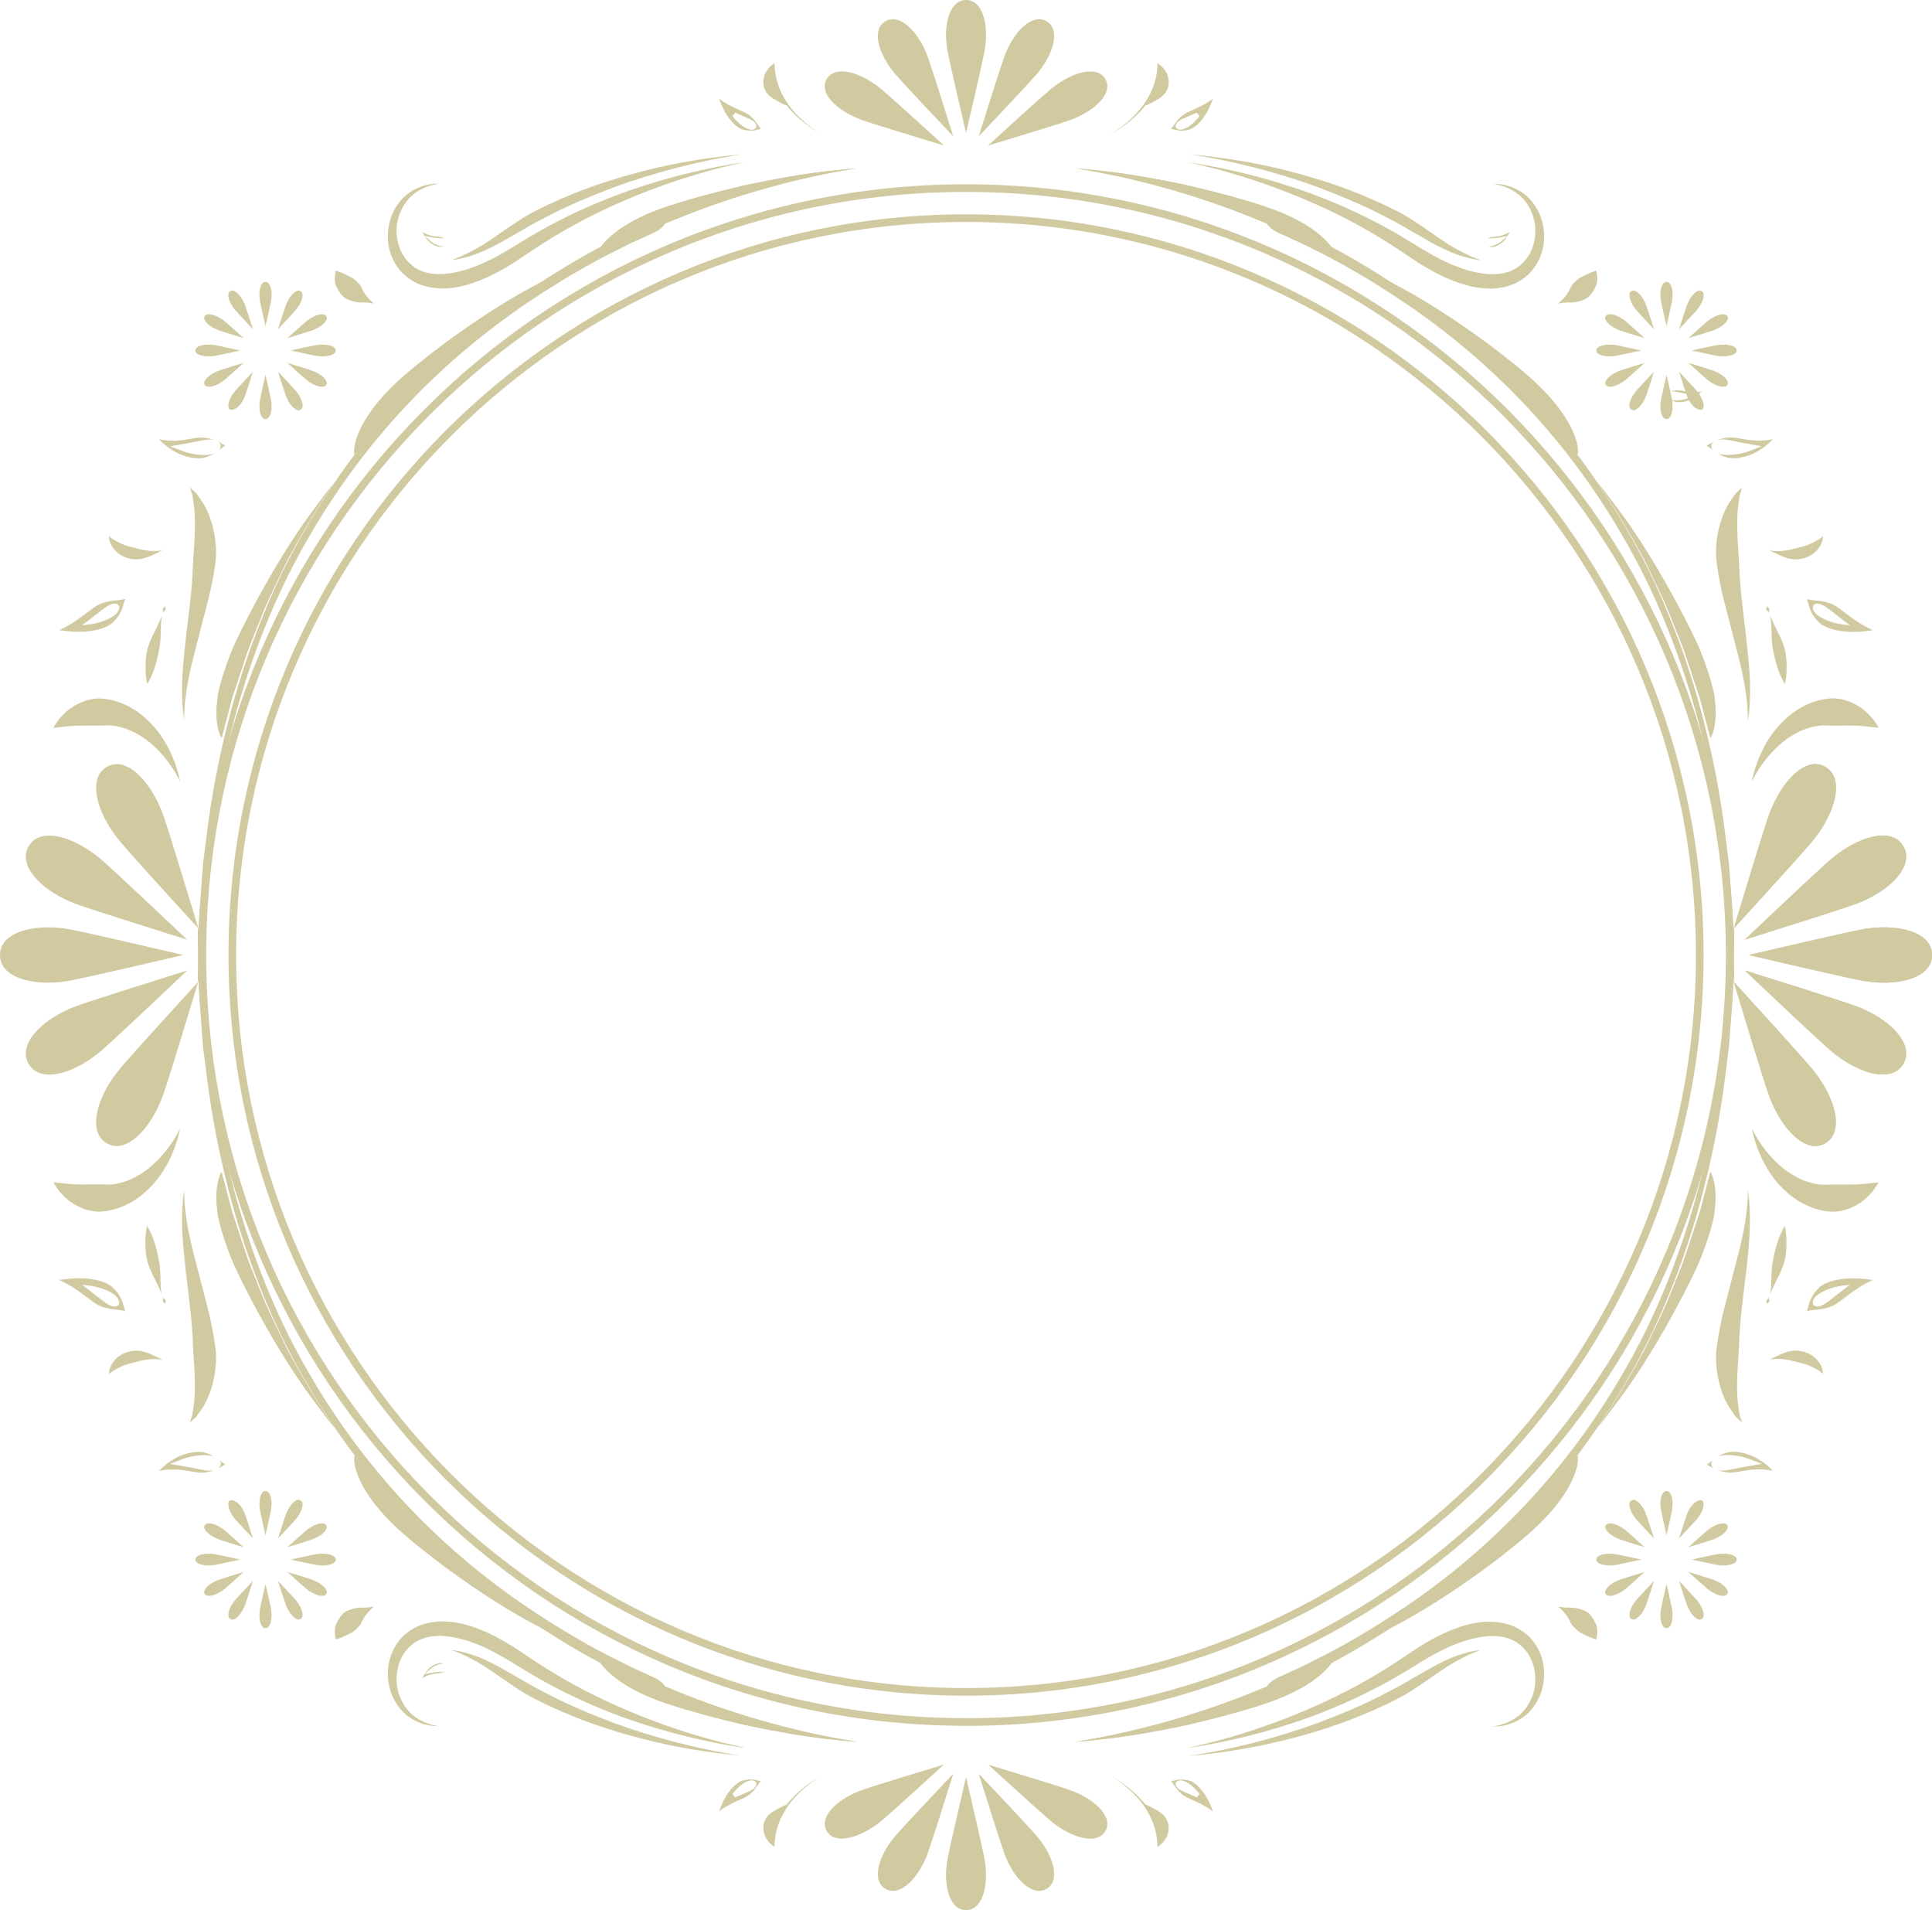 <?xml version="1.0" encoding="UTF-8"?>
<svg id="Layer_2" xmlns="http://www.w3.org/2000/svg" viewBox="0 0 252.81 249.89">
  <defs>
    <style>
      .cls-1 {
        fill: none;
        stroke: #d1caa1;
        stroke-miterlimit: 10;
      }

      .cls-2 {
        fill: #d1caa1;
      }
    </style>
  </defs>
  <g id="bg_cover">
    <g>
      <g>
        <path class="cls-1" d="M126.41,225.28c-55.1,0-99.93-45.01-99.93-100.34S71.3,24.61,126.41,24.61s99.93,45.01,99.93,100.34-44.83,100.34-99.93,100.34Z"/>
        <path class="cls-1" d="M126.41,221.34c-52.94,0-96.01-43.24-96.01-96.4S73.46,28.54,126.41,28.54s96.01,43.24,96.01,96.4-43.07,96.4-96.01,96.4Z"/>
      </g>
      <g>
        <g>
          <path class="cls-2" d="M237.53,149.94c-2.19,0-4.78-2.92-6.16-6.93-.82-2.38-3.5-11.25-4.51-14.57,2.33,2.55,8.53,9.35,10.14,11.25,2.28,2.7,3.53,5.78,3.17,7.87-.15.91-.6,1.58-1.33,2.01-.42.24-.86.37-1.32.37Z"/>
          <path class="cls-2" d="M246.37,140.58c-2,0-4.69-1.26-7-3.29-1.88-1.65-8.58-7.98-11.07-10.34,3.26,1.02,11.98,3.76,14.32,4.59,3.27,1.16,5.86,3.19,6.6,5.16.33.88.28,1.7-.15,2.46-.53.94-1.44,1.41-2.7,1.41Z"/>
          <path class="cls-2" d="M246.56,128.56c-1,0-2.03-.1-3.07-.3-2.43-.47-11.35-2.54-14.66-3.32,3.32-.77,12.23-2.85,14.66-3.32,1.04-.2,2.07-.3,3.07-.3,2.89,0,6.25.95,6.25,3.62s-3.37,3.62-6.25,3.62Z"/>
          <path class="cls-2" d="M228.3,122.94c2.49-2.36,9.2-8.69,11.07-10.34,2.31-2.03,4.99-3.29,7-3.29,1.26,0,2.17.48,2.7,1.41.43.75.48,1.58.15,2.46-.74,1.97-3.33,4-6.6,5.16-2.34.83-11.06,3.57-14.32,4.59Z"/>
          <path class="cls-2" d="M226.87,121.46c1-3.32,3.69-12.19,4.51-14.57,1.38-4.02,3.97-6.93,6.16-6.93.46,0,.9.12,1.32.37.73.43,1.18,1.1,1.33,2.01.35,2.09-.89,5.18-3.17,7.87-1.61,1.9-7.81,8.7-10.14,11.25Z"/>
        </g>
        <g>
          <path class="cls-2" d="M129.3,19.03c2.05-1.88,6.75-6.16,8.11-7.3,1.74-1.47,3.75-2.38,5.25-2.38.93,0,1.59.33,1.98,1,.3.52.34,1.08.12,1.68-.53,1.43-2.48,2.91-4.96,3.76-1.69.58-7.82,2.44-10.5,3.25Z"/>
          <path class="cls-2" d="M128.07,17.84c.82-2.63,2.72-8.66,3.31-10.32,1.03-2.9,2.96-5.01,4.59-5.01.33,0,.66.09.96.26.53.3.86.78.97,1.43.25,1.5-.68,3.72-2.38,5.66-1.17,1.34-5.55,5.97-7.45,7.98Z"/>
          <path class="cls-2" d="M126.41,17.41c-.62-2.68-2.05-8.84-2.39-10.57-.49-2.5-.17-4.88.8-6.06.43-.52.96-.78,1.59-.78s1.16.26,1.59.78c.97,1.18,1.29,3.56.8,6.06-.33,1.73-1.77,7.89-2.39,10.57Z"/>
          <path class="cls-2" d="M124.74,17.84c-1.9-2.01-6.28-6.64-7.45-7.98-1.7-1.94-2.64-4.16-2.38-5.66.11-.65.44-1.13.97-1.43.3-.17.63-.26.96-.26,1.63,0,3.56,2.11,4.59,5.01.59,1.66,2.49,7.69,3.31,10.32Z"/>
          <path class="cls-2" d="M123.51,19.03c-2.68-.81-8.81-2.67-10.5-3.25-2.48-.85-4.43-2.33-4.96-3.76-.22-.6-.18-1.17.12-1.68.39-.66,1.06-1,1.98-1,1.5,0,3.51.91,5.25,2.38,1.36,1.15,6.05,5.43,8.11,7.3Z"/>
        </g>
        <g>
          <path class="cls-2" d="M237.53,149.94c-2.19,0-4.78-2.92-6.16-6.93-.82-2.38-3.5-11.25-4.51-14.57,2.33,2.55,8.53,9.35,10.14,11.25,2.28,2.7,3.53,5.78,3.17,7.87-.15.91-.6,1.58-1.33,2.01-.42.24-.86.37-1.32.37Z"/>
          <path class="cls-2" d="M246.37,140.58c-2,0-4.69-1.26-7-3.29-1.88-1.65-8.58-7.98-11.07-10.34,3.26,1.02,11.98,3.76,14.32,4.59,3.27,1.16,5.86,3.19,6.6,5.16.33.88.28,1.7-.15,2.46-.53.94-1.44,1.41-2.7,1.41Z"/>
          <path class="cls-2" d="M246.56,128.56c-1,0-2.03-.1-3.07-.3-2.43-.47-11.35-2.54-14.66-3.32,3.32-.77,12.23-2.85,14.66-3.32,1.04-.2,2.07-.3,3.07-.3,2.89,0,6.25.95,6.25,3.62s-3.37,3.62-6.25,3.62Z"/>
          <path class="cls-2" d="M228.3,122.94c2.49-2.36,9.2-8.69,11.07-10.34,2.31-2.03,4.99-3.29,7-3.29,1.26,0,2.17.48,2.7,1.41.43.75.48,1.58.15,2.46-.74,1.97-3.33,4-6.6,5.16-2.34.83-11.06,3.57-14.32,4.59Z"/>
          <path class="cls-2" d="M226.87,121.46c1-3.32,3.69-12.19,4.51-14.57,1.38-4.02,3.97-6.93,6.16-6.93.46,0,.9.12,1.32.37.73.43,1.18,1.1,1.33,2.01.35,2.09-.89,5.18-3.17,7.87-1.61,1.9-7.81,8.7-10.14,11.25Z"/>
        </g>
        <g>
          <path class="cls-2" d="M226.74,128.7c-.06-.05-.23-.35-.24-.86l-.14-5.22c0-1.37-.13-2.94-.28-4.75l-.4-4.92-.55-4.06c-1.1-8.31-4.27-24.45-13.1-39.25-3.68-6.32-8.31-12.41-13.38-17.62-4.42-4.56-9.41-8.74-14.82-12.4-4.18-2.81-8.38-5.28-11.82-6.93-1.47-.77-2.65-1.3-3.47-1.66l-1.23-.56c-1.15-.54-1.62-1.18-1.52-1.42.05-.11.27-.23.67-.23.42,0,.91.12,1.37.34l1.29.6c.82.37,2.02.92,3.49,1.71,2.03,1,6.26,3.24,11.92,7.12,5.45,3.75,10.46,8.01,14.9,12.67,5.08,5.3,9.71,11.5,13.39,17.92,8.78,15,11.85,31.27,12.89,39.63l.52,4.08.36,4.92c.14,1.83.25,3.41.24,4.77l.1,5.27c0,.5-.13.78-.2.85Z"/>
          <g>
            <path class="cls-2" d="M174.62,33.45l-1.85-.94c-1.34-.68-2.69-1.34-2.69-1.34l-1.52-.69c-1.05-.48-2.4-1.1-4.05-1.75-3.84-1.6-8.44-3.17-12.63-4.3-3.65-1.01-7.6-1.86-11.11-2.4,1.17.09,2.51.22,4.01.39,3.12.37,6.77,1,10.54,1.81,3.85.9,7.05,1.76,9.52,2.57,5.3,1.66,7.87,3.71,9.08,5.15.62.71.87,1.29.97,1.65,0,0,0,0,0,0l-.28-.15Z"/>
            <path class="cls-2" d="M174.62,33.45l-1.85-.94c-1.34-.68-2.69-1.34-2.69-1.34l-1.52-.69c-1.05-.48-2.4-1.1-4.05-1.75-3.84-1.6-8.44-3.17-12.63-4.3-3.65-1.01-7.6-1.86-11.11-2.4,1.17.09,2.51.22,4.01.39,3.12.37,6.77,1,10.54,1.81,3.85.9,7.05,1.76,9.52,2.57,5.3,1.66,7.87,3.71,9.08,5.15.62.71.87,1.29.97,1.65,0,0,0,0,0,0l-.28-.15Z"/>
          </g>
          <g>
            <path class="cls-2" d="M206.43,59.49c-.35-.47-.9-1.19-1.5-1.88l-1.92-2.31s-.36-.5-1.11-1.27l-3-3.21c-2.64-2.6-6.17-5.94-10.07-8.83-1.34-1.08-2.76-2.06-4.14-3-.57-.39-1.12-.77-1.67-1.15-.71-.43-1.38-.86-2.03-1.26-.55-.35-1.09-.69-1.62-1.01l3.61,1.88c6.24,3.33,13.02,8.29,16.97,11.72,4.19,3.67,5.73,6.6,6.28,8.42.28.85.25,1.5.2,1.91Z"/>
            <path class="cls-2" d="M206.43,59.49c-.35-.47-.9-1.19-1.5-1.88l-1.92-2.31s-.36-.5-1.11-1.27l-3-3.21c-2.64-2.6-6.17-5.94-10.07-8.83-1.34-1.08-2.76-2.06-4.14-3-.57-.39-1.12-.77-1.67-1.15-.71-.43-1.38-.86-2.03-1.26-.55-.35-1.09-.69-1.62-1.01l3.61,1.88c6.24,3.33,13.02,8.29,16.97,11.72,4.19,3.67,5.73,6.6,6.28,8.42.28.85.25,1.5.2,1.91Z"/>
          </g>
          <g>
            <path class="cls-2" d="M222.43,91.31l-1.91-5.79c-.4-1.11-.89-2.31-1.4-3.59-.29-.71-.59-1.46-.89-2.22-.81-1.86-1.74-3.78-2.68-5.7l-.37-.77c-2.06-3.83-4.17-7.32-6.04-10.02.51.62,1.01,1.3,1.54,2.01.35.47.71.95,1.08,1.43,4.25,5.67,8.28,13.13,10.44,17.79,1,2.37,1.7,4.52,2.09,6.37.22,1.49.25,2.8.1,3.88-.13.92-.37,1.5-.57,1.85l-1.38-5.24Z"/>
            <path class="cls-2" d="M222.43,91.31l-1.91-5.79c-.4-1.11-.89-2.31-1.4-3.59-.29-.71-.59-1.46-.89-2.22-.81-1.86-1.74-3.78-2.68-5.7l-.37-.77c-2.06-3.83-4.17-7.32-6.04-10.02.51.62,1.01,1.3,1.54,2.01.35.47.71.95,1.08,1.43,4.25,5.67,8.28,13.13,10.44,17.79,1,2.37,1.7,4.52,2.09,6.37.22,1.49.25,2.8.1,3.88-.13.92-.37,1.5-.57,1.85l-1.38-5.24Z"/>
          </g>
        </g>
        <g>
          <path class="cls-2" d="M145.42,17.5c1.36-.83,2.66-1.92,3.61-3.03,1.02-1.17,1.45-2.09,1.47-2.12l.24.27c-.05.03-.55.92-1.56,1.98-1,1.08-2.36,2.12-3.75,2.9Z"/>
          <path class="cls-2" d="M149.67,13.67c.36-.52.99-1.52,1.34-2.65.37-1.06.45-2.14.46-2.76.85.53,1.38,1.36,1.46,2.29.07.89-.33,1.71-1.06,2.19l-.15.1v.02c-.36.23-1.41.79-1.7.91l-.34-.09Z"/>
        </g>
        <g>
          <path class="cls-2" d="M194.87,37.74c-1.45,0-2.95-.32-4.72-1-2.35-.92-4.42-2.24-5.96-3.3-1.56-1.05-3.41-2.26-5.37-3.37-6.4-3.66-14.35-6.75-21.79-8.48-.53-.13-1.05-.25-1.56-.36,4.27.63,8.91,1.72,13.03,3.05,5.38,1.69,11.12,4.3,15.75,7.17,2.39,1.48,4.37,2.66,6.22,3.36,2.12.85,3.76,1.03,4.54,1.06h.33c1.03,0,2.5-.2,3.62-1.2.99-.81,1.66-2.05,1.87-3.48.41-2.44-.78-5.07-2.83-6.23-.83-.48-1.72-.78-2.68-.9.08,0,.16,0,.24,0,1.34,0,3.21.51,4.58,1.94,1.45,1.53,2.13,3.67,1.86,5.88-.12.87-.46,2.17-1.42,3.38-.8,1.02-2,1.81-3.3,2.18-.78.22-1.6.33-2.42.33Z"/>
          <path class="cls-2" d="M193.8,34.04c-1.38-.12-3.12-.64-4.78-1.43-1.13-.52-2.35-1.23-3.64-1.98-1.22-.71-2.48-1.45-3.85-2.14-3.02-1.62-6.42-2.98-9.05-3.99-5.38-1.97-11.45-3.53-16.82-4.31,2.64.23,5.44.61,8.07,1.1,4.36.81,8.98,2.11,13.01,3.63,3.49,1.37,6.72,2.91,8.21,3.94.93.61,1.71,1.15,2.44,1.66.78.54,1.48,1.03,2.18,1.47,1.27.77,2.44,1.37,3.49,1.79.26.1.51.18.74.25Z"/>
        </g>
        <path class="cls-2" d="M234.83,73.18c-.6,0-1.19-.23-1.76-.45l-.97-.46c-.11-.04-.2-.09-.28-.14,0,0-.27-.15-.31-.18,0,0,.26.07.26.07.12.03.26.07.41.07.18,0,.36.01.54.01h.4c.62-.09,1.16-.16,1.64-.32l.22-.05c.78-.19,1.45-.35,2-.62.55-.26,1.11-.55,1.44-.86.04-.03.08-.06.11-.1,0,.04,0,.09,0,.13.01.42-.2,1.1-.84,1.78-.5.54-1.47,1.12-2.7,1.12h-.16Z"/>
        <path class="cls-2" d="M233.56,89.5c-.26-.43-.64-1.13-.94-2.05-.28-.83-.52-1.86-.72-3.08-.06-.49-.08-1.04-.09-1.61v-.37c-.02-.36-.04-.74-.07-1.12-.01-.2-.04-.4-.09-.6-.01-.06-.02-.11-.04-.16,0,0,0,.02.01.03.15.32.23.49.3.65.13.31.27.6.41.89l.19.39c.28.55.54,1.08.74,1.6.46,1.13.51,2.18.53,3.17.01,1-.11,1.77-.22,2.25ZM231.49,80.18c-.03-.06-.07-.12-.12-.17-.16-.16-.26-.26-.25-.3,0,0,.08-.35.08-.38.03.03.3.27.3.27.03.04.01.16,0,.26-.02.13-.01.23,0,.32Z"/>
        <path class="cls-2" d="M242.15,82.65c-1.7-.02-3.34-.49-4.07-1.17-1.03-.99-1.25-1.77-1.46-2.51-.06-.21-.12-.41-.19-.61.36.12.75.16,1.16.2.58.05,1.23.12,2.05.44.5.18,1.08.63,1.77,1.15.38.29.8.61,1.24.91.8.56,1.66,1.05,2.43,1.39-.75.1-1.65.22-2.59.22h-.34ZM237.82,78.96c-.29,0-.44.13-.48.17-.08.12-.43.73.73,1.52.55.37,1.31.65,1.84.79.59.17,1.06.23,1.06.23l1.1.14-2.12-1.63c-.35-.28-.72-.57-1.04-.78-.42-.28-.78-.43-1.09-.43Z"/>
        <path class="cls-2" d="M154.6,17.09c-.41,0-.74-.08-1.05-.16-.1-.03-.21-.05-.32-.08.18-.18.33-.39.48-.61.24-.35.52-.74,1.02-1.14.28-.24.76-.45,1.31-.7.35-.16.72-.32,1.1-.52.57-.28,1.12-.62,1.58-.97-.2.55-.45,1.17-.79,1.77-.61,1.09-1.51,2.01-2.21,2.24-.4.12-.77.18-1.11.18ZM154.65,15.59c-.91.45-.83.93-.8,1.02.05.11.19.35.6.35.22,0,.47-.07.77-.22.85-.4,1.72-1.51,1.75-1.55l-.36-.46-1.96.86Z"/>
        <path class="cls-2" d="M219.67,52.62c-.17,0-.33-.02-.44-.05-.28-.08-.49-.18-.67-.28.11.04.24.06.4.08.1,0,.21.01.32.01.29,0,.62-.03.89-.08.38-.07.65-.18.65-.18l1.01-.39-1.67-.3-.23-.05c-.29-.06-.6-.13-.86-.15-.09,0-.16-.01-.23-.01-.12,0-.22.01-.31.03.23-.08.49-.15.83-.18h.08c.35,0,.6.05.87.09.34.06.71.13,1.11.14h.24c.33,0,.69-.03,1.01-.1-.28.29-.62.59-1.02.83-.57.36-1.34.6-1.97.6h0ZM218.01,51.89c-.1-.08-.2-.16-.31-.24.06-.03.42-.23.54-.29-.15.11-.2.25-.21.29,0,.07,0,.2.09.33-.04-.03-.08-.06-.12-.09Z"/>
        <path class="cls-2" d="M195.07,32.31c-.12-.02-.23-.04-.33-.06,0,0,.02,0,.02,0,.41,0,.85-.16,1.12-.31.31-.15.51-.33.52-.33l.87-.74c-.08.13-.16.25-.26.38-.51.68-1.33,1.08-1.84,1.08h-.1ZM194.65,31.17c.1-.04.21-.08.32-.11.14-.05.32-.06.53-.08.32-.03.71-.07,1.14-.21.3-.09.61-.24.89-.42-.07.17-.15.34-.25.51l-1.12.22s-.22.05-.49.07c-.22.02-.47.02-.69.02,0,0-.29,0-.32,0Z"/>
        <path class="cls-2" d="M229.26,102.06c.3-1.35.91-3.35,2.1-5.25,1.14-1.86,2.85-3.5,4.59-4.39,1.82-.99,3.52-1.06,3.85-1.06,2.03,0,3.91,1.14,4.87,2.26.42.39.69.82.91,1.17l.26.42-1.8-.19c-.7-.08-1.44-.1-2.18-.1l-1.92.02h-.44c-.18-.02-.4-.04-.67-.04-.61,0-1.19.07-1.77.23-1.5.35-3.2,1.33-4.54,2.62-1.63,1.52-2.71,3.37-3.21,4.33-.04.06-.07.13-.1.19.02-.06.03-.13.05-.2Z"/>
        <path class="cls-2" d="M228.71,94.21c.04-2.55-.56-5.58-1.08-7.72l-2.16-8.38c-.57-2.38-.84-4.38-.9-5.1-.17-2.49.53-5.42,1.74-7.29.31-.46.59-.87.86-1.22l.81-.73-.3.91c-.06.26-.1.52-.13.79-.03.18-.05.37-.08.56-.27,1.88-.12,4.22.04,6.7.03.32.04.64.06,1.07.04.9.1,2.27.27,3.93.11,1.08.25,2.28.4,3.55.19,1.61.4,3.33.56,5.04.3,3.11.27,5.9-.07,7.91Z"/>
        <g>
          <path class="cls-2" d="M15.28,149.94c-.46,0-.9-.13-1.32-.37-.73-.43-1.18-1.11-1.33-2.01-.35-2.09.89-5.18,3.17-7.87,1.61-1.9,7.81-8.7,10.14-11.25-1,3.32-3.69,12.19-4.51,14.57-1.38,4.02-3.97,6.93-6.16,6.93h0Z"/>
          <path class="cls-2" d="M6.44,140.58c-1.26,0-2.17-.48-2.7-1.41-.43-.75-.48-1.58-.15-2.46.74-1.97,3.33-4,6.6-5.16,2.34-.83,11.06-3.57,14.32-4.59-2.49,2.36-9.19,8.69-11.07,10.34-2.31,2.03-4.99,3.29-7,3.29h0Z"/>
          <path class="cls-2" d="M6.25,128.56c-2.88,0-6.25-.95-6.25-3.62s3.37-3.62,6.25-3.62c1,0,2.03.1,3.07.3,2.43.47,11.35,2.54,14.66,3.32-3.32.77-12.23,2.85-14.66,3.32-1.04.2-2.07.3-3.07.3h0Z"/>
          <path class="cls-2" d="M24.51,122.94c-3.26-1.02-11.98-3.76-14.32-4.59-3.27-1.16-5.86-3.19-6.6-5.16-.33-.88-.28-1.71.15-2.46.53-.94,1.44-1.41,2.7-1.41,2,0,4.68,1.26,7,3.29,1.87,1.65,8.58,7.98,11.07,10.34Z"/>
          <path class="cls-2" d="M25.95,121.46c-2.33-2.55-8.53-9.35-10.14-11.25-2.28-2.7-3.53-5.79-3.17-7.87.15-.91.6-1.58,1.33-2.01.42-.24.86-.37,1.32-.37,2.19,0,4.78,2.92,6.16,6.93.82,2.38,3.5,11.25,4.51,14.57Z"/>
        </g>
        <g>
          <path class="cls-2" d="M26.07,128.7c-.07-.07-.2-.36-.19-.82l.1-5.28c-.01-1.37.1-2.95.24-4.78l.36-4.94.52-4.07c1.05-8.36,4.11-24.63,12.89-39.63,3.68-6.43,8.31-12.62,13.39-17.92,4.44-4.66,9.46-8.92,14.9-12.68,5.66-3.87,9.89-6.12,11.91-7.11,1.49-.79,2.68-1.34,3.5-1.71l1.26-.58c.51-.24.99-.36,1.41-.36.4,0,.62.11.67.22.1.24-.37.88-1.49,1.41l-1.27.58c-.81.36-2,.9-3.47,1.67-3.44,1.66-7.64,4.12-11.82,6.93-5.41,3.67-10.4,7.84-14.82,12.4-5.06,5.2-9.69,11.3-13.38,17.62-8.83,14.8-11.99,30.94-13.1,39.25l-.55,4.04-.4,4.89c-.15,1.84-.28,3.42-.28,4.81l-.14,5.22c-.01.49-.17.78-.25.85Z"/>
          <g>
            <path class="cls-2" d="M77.92,33.6c.11-.36.36-.94.97-1.65,1.22-1.44,3.78-3.49,9.08-5.15,2.47-.8,5.68-1.67,9.53-2.57,3.77-.81,7.41-1.44,10.54-1.81,1.49-.17,2.83-.3,4.01-.39-3.51.54-7.46,1.39-11.11,2.4-4.19,1.13-8.79,2.7-12.64,4.3-1.67.65-3.03,1.28-4,1.73l-1.56.71s-1.36.66-2.7,1.34l-1.84.93s-.29.16-.29.16Z"/>
            <path class="cls-2" d="M77.92,33.6c.11-.36.36-.94.97-1.65,1.22-1.44,3.78-3.49,9.08-5.15,2.47-.8,5.68-1.67,9.53-2.57,3.77-.81,7.41-1.44,10.54-1.81,1.49-.17,2.83-.3,4.01-.39-3.51.54-7.46,1.39-11.11,2.4-4.19,1.13-8.79,2.7-12.64,4.3-1.67.65-3.03,1.28-4,1.73l-1.56.71s-1.36.66-2.7,1.34l-1.84.93s-.29.16-.29.16Z"/>
          </g>
          <g>
            <path class="cls-2" d="M46.39,59.49c-.05-.41-.07-1.06.2-1.91.55-1.82,2.09-4.76,6.28-8.42,3.95-3.43,10.73-8.39,16.97-11.73l3.62-1.88c-.53.32-1.07.66-1.63,1.02-.65.41-1.32.83-2.01,1.25-.55.39-1.1.76-1.66,1.15-1.39.95-2.82,1.93-4.18,3.03-3.9,2.89-7.42,6.23-10.06,8.82l-3.01,3.22c-.76.78-1.12,1.29-1.12,1.29l-1.91,2.3c-.59.68-1.15,1.4-1.49,1.87Z"/>
            <path class="cls-2" d="M46.39,59.49c-.05-.41-.07-1.06.2-1.91.55-1.82,2.09-4.76,6.28-8.42,3.95-3.43,10.73-8.39,16.97-11.73l3.62-1.88c-.53.32-1.07.66-1.63,1.02-.65.41-1.32.83-2.01,1.25-.55.39-1.1.76-1.66,1.15-1.39.95-2.82,1.93-4.18,3.03-3.9,2.89-7.42,6.23-10.06,8.82l-3.01,3.22c-.76.78-1.12,1.29-1.12,1.29l-1.91,2.3c-.59.68-1.15,1.4-1.49,1.87Z"/>
          </g>
          <g>
            <path class="cls-2" d="M29,96.56c-.2-.34-.44-.93-.57-1.85-.15-1.08-.11-2.39.11-3.9.38-1.83,1.09-3.98,2.09-6.36,2.15-4.65,6.17-12.1,10.43-17.79.38-.49.74-.97,1.09-1.45.52-.7,1.02-1.37,1.52-1.98-1.87,2.69-3.97,6.18-6.03,9.99l-.38.78c-.94,1.93-1.87,3.85-2.68,5.69-.3.77-.6,1.51-.89,2.23-.52,1.28-1,2.48-1.4,3.58l-1.91,5.78-1.38,5.26Z"/>
            <path class="cls-2" d="M29,96.56c-.2-.34-.44-.93-.57-1.85-.15-1.08-.11-2.39.11-3.9.38-1.83,1.09-3.98,2.09-6.36,2.15-4.65,6.17-12.1,10.43-17.79.38-.49.74-.97,1.09-1.45.52-.7,1.02-1.37,1.52-1.98-1.87,2.69-3.97,6.18-6.03,9.99l-.38.78c-.94,1.93-1.87,3.85-2.68,5.69-.3.77-.6,1.51-.89,2.23-.52,1.28-1,2.48-1.4,3.58l-1.91,5.78-1.38,5.26Z"/>
          </g>
        </g>
        <g>
          <path class="cls-2" d="M107.4,17.5c-1.39-.78-2.75-1.82-3.76-2.9-1.08-1.13-1.57-2.07-1.58-2.08l.33-.08c0,.07.44.94,1.39,2.03.95,1.11,2.25,2.2,3.61,3.03Z"/>
          <path class="cls-2" d="M102.8,13.77c-.29-.12-1.34-.69-1.7-.91v-.02s-.15-.1-.15-.1c-.73-.48-1.13-1.3-1.06-2.19.07-.93.61-1.76,1.46-2.29,0,.62.09,1.7.46,2.77.34,1.12.98,2.13,1.33,2.64l-.34.09Z"/>
        </g>
        <g>
          <path class="cls-2" d="M57.95,37.74c-.83,0-1.64-.11-2.43-.33-1.29-.37-2.49-1.16-3.29-2.18-.97-1.2-1.31-2.5-1.42-3.38-.27-2.21.41-4.35,1.86-5.88,1.37-1.43,3.24-1.94,4.53-1.94.09,0,.18,0,.27.01-.96.12-1.84.42-2.67.9-2.05,1.16-3.24,3.79-2.83,6.24.21,1.42.88,2.66,1.88,3.48,1.12,1,2.59,1.2,3.62,1.2h.33c.79-.04,2.43-.21,4.55-1.07,1.83-.69,3.81-1.87,6.21-3.35,4.63-2.87,10.37-5.48,15.75-7.16,4.12-1.34,8.75-2.42,13.02-3.05-.5.11-1.02.23-1.56.36-7.44,1.72-15.38,4.81-21.78,8.48-1.96,1.1-3.81,2.32-5.36,3.37-1.54,1.06-3.62,2.38-5.97,3.3-1.77.68-3.27,1-4.72,1Z"/>
          <path class="cls-2" d="M59.01,34.04c.23-.07.48-.15.74-.26,1.05-.42,2.23-1.02,3.5-1.79.7-.44,1.4-.92,2.18-1.47.72-.5,1.51-1.05,2.43-1.65,1.49-1.03,4.71-2.58,8.22-3.95,4.03-1.53,8.65-2.82,13.01-3.63,2.63-.5,5.43-.88,8.07-1.1-5.37.78-11.44,2.34-16.82,4.31-2.63,1-6.03,2.36-9.06,3.99-1.36.68-2.62,1.42-3.84,2.13-1.29.75-2.51,1.46-3.64,1.98-1.67.79-3.41,1.31-4.79,1.43Z"/>
        </g>
        <path class="cls-2" d="M17.82,73.18c-1.23,0-2.2-.58-2.7-1.11-.64-.68-.85-1.35-.84-1.77,0-.05,0-.1,0-.15.04.04.08.07.13.11.32.3.9.6,1.42.85.55.27,1.22.43,1.99.61l.24.06c.45.15,1,.22,1.58.3h.43c.18,0,.36,0,.54,0h0c.15,0,.28-.03.4-.06,0,0,.26-.06.27-.07-.01,0-.32.18-.32.18-.08.05-.16.1-.25.13l-.95.45c-.62.24-1.2.46-1.77.46h-.2Z"/>
        <path class="cls-2" d="M19.26,89.5c-.11-.49-.24-1.26-.22-2.25.02-.99.07-2.04.53-3.16.2-.53.47-1.06.74-1.61l.12-.25c.2-.4.34-.71.48-1.02.07-.17.14-.33.23-.5.03-.07.06-.13.09-.18,0,0,0,0,0,0-.08.35-.12.56-.13.76-.04.36-.05.73-.06,1.09v.38c-.03.57-.05,1.12-.11,1.62-.2,1.19-.44,2.23-.72,3.06-.31.92-.68,1.62-.94,2.05ZM21.33,80.18c0-.06.01-.13,0-.2-.03-.23-.05-.35-.02-.39,0,0,.28-.24.3-.27,0,.04.08.38.08.38,0,.04-.1.14-.16.2-.1.1-.16.19-.21.27Z"/>
        <path class="cls-2" d="M10.33,82.66c-.94,0-1.84-.12-2.59-.22.77-.34,1.64-.83,2.43-1.4.43-.3.85-.61,1.23-.9.68-.52,1.27-.96,1.76-1.15.82-.33,1.48-.39,2.06-.45.4-.04.78-.07,1.16-.2-.07.2-.13.4-.19.61-.21.75-.43,1.52-1.46,2.52-.73.68-2.36,1.15-4.06,1.17h-.34ZM14.99,78.96c-.31,0-.68.14-1.09.43-.31.21-.68.49-1.02.77l-2.13,1.65,1.1-.14s.47-.06,1.07-.23c.52-.14,1.28-.42,1.83-.79,1.16-.79.82-1.4.77-1.47-.08-.09-.23-.22-.52-.22Z"/>
        <path class="cls-2" d="M98.21,17.09c-.35,0-.71-.06-1.12-.18-.69-.22-1.6-1.14-2.2-2.23-.34-.6-.59-1.22-.79-1.77.46.35,1.01.69,1.59.98.37.19.75.36,1.1.52.55.24,1.02.46,1.3.69.5.4.78.8,1.02,1.14.15.22.3.43.48.61-.11.02-.21.05-.32.08-.32.08-.64.16-1.05.16h0ZM95.84,15.2s.91,1.15,1.76,1.55c.29.14.55.22.76.22.41,0,.55-.24.58-.29.05-.15.13-.63-.77-1.08l-1.97-.86-.36.46Z"/>
        <path class="cls-2" d="M57.64,32.31c-.51,0-1.33-.4-1.84-1.07-.1-.13-.19-.25-.27-.38l.87.74s.21.18.52.34c.27.14.71.3,1.11.3,0,0,.02,0,.03,0-.1.03-.21.05-.33.06h-.1ZM57.84,31.17c-.22,0-.47,0-.69-.02-.27-.02-.49-.06-.5-.07l-1.12-.23c-.1-.17-.18-.34-.25-.51.28.18.6.33.9.42.42.14.82.18,1.13.21.21.02.39.04.52.08.12.03.23.07.33.11-.04,0-.32,0-.32,0Z"/>
        <path class="cls-2" d="M23.49,102.06c-.5-.96-1.58-2.81-3.21-4.32-1.34-1.28-3.03-2.26-4.54-2.62-.57-.15-1.15-.22-1.76-.22-.27,0-.49.01-.67.03h-.25s-2.11,0-2.11,0c-.74,0-1.49.02-2.18.1l-1.79.19.26-.42c.22-.35.49-.78.88-1.14.99-1.14,2.87-2.28,4.9-2.28.32,0,2.02.07,3.83,1.05,1.74.89,3.46,2.53,4.59,4.39,1.2,1.91,1.8,3.9,2.1,5.24.02.07.04.14.05.2-.04-.06-.07-.13-.11-.19Z"/>
        <path class="cls-2" d="M24.1,94.21c-.34-2-.37-4.8-.07-7.91.15-1.72.36-3.45.56-5.06.15-1.26.3-2.46.4-3.53.17-1.66.23-3.03.27-3.93.02-.43.03-.74.05-.93.17-2.65.32-4.96.05-6.82-.04-.2-.06-.38-.08-.57-.04-.27-.07-.52-.12-.76l-.31-.94.84.77c.23.31.51.72.82,1.19,1.2,1.86,1.9,4.79,1.74,7.29-.06.71-.33,2.7-.91,5.09l-2.16,8.38c-.52,2.14-1.13,5.18-1.08,7.73Z"/>
        <g>
          <path class="cls-2" d="M142.66,240.54c-1.5,0-3.51-.91-5.25-2.38-1.35-1.15-6.05-5.43-8.11-7.3,2.68.81,8.81,2.67,10.5,3.25,2.48.85,4.43,2.33,4.96,3.76.22.6.18,1.17-.12,1.68-.39.66-1.06,1-1.98,1h0Z"/>
          <path class="cls-2" d="M135.97,247.38c-1.63,0-3.56-2.11-4.59-5.01-.59-1.67-2.49-7.69-3.31-10.32,1.9,2.01,6.28,6.64,7.45,7.98,1.7,1.94,2.64,4.16,2.38,5.66-.11.64-.43,1.13-.97,1.43-.3.17-.63.26-.96.26h0Z"/>
          <path class="cls-2" d="M126.41,249.89c-.63,0-1.16-.26-1.59-.78-.97-1.18-1.29-3.56-.8-6.06.33-1.73,1.77-7.89,2.39-10.57.62,2.68,2.05,8.84,2.39,10.57.48,2.5.17,4.88-.8,6.06-.43.52-.96.78-1.59.78Z"/>
          <path class="cls-2" d="M116.84,247.38c-.33,0-.66-.09-.96-.26-.53-.3-.86-.78-.97-1.43-.25-1.5.68-3.72,2.38-5.66,1.17-1.34,5.55-5.97,7.45-7.98-.82,2.63-2.72,8.65-3.31,10.32-1.03,2.9-2.96,5.01-4.59,5.01h0Z"/>
          <path class="cls-2" d="M110.16,240.54c-.93,0-1.59-.33-1.98-1-.3-.52-.34-1.08-.12-1.68.53-1.43,2.48-2.91,4.96-3.76,1.69-.58,7.82-2.44,10.5-3.25-2.05,1.88-6.75,6.16-8.11,7.3-1.74,1.47-3.75,2.38-5.25,2.38h0Z"/>
        </g>
        <g>
          <path class="cls-2" d="M166.45,221.07c-.4,0-.62-.11-.67-.22-.1-.24.37-.88,1.49-1.41l1.27-.58c.81-.36,2-.9,3.47-1.67,3.45-1.66,7.65-4.13,11.82-6.93,5.41-3.66,10.4-7.84,14.82-12.41,5.06-5.2,9.69-11.29,13.38-17.62,8.83-14.8,12-30.95,13.1-39.25l.55-4.04.4-4.92c.15-1.82.28-3.39.28-4.77l.14-5.22c.01-.53.2-.83.27-.86.03.04.18.33.17.84l-.1,5.28c.01,1.37-.1,2.95-.24,4.77l-.36,4.94-.52,4.06c-1.05,8.36-4.11,24.63-12.89,39.63-3.68,6.42-8.31,12.62-13.39,17.92-4.44,4.66-9.46,8.92-14.9,12.67-5.66,3.87-9.89,6.12-11.91,7.11-1.49.79-2.68,1.34-3.5,1.71l-1.26.58c-.5.24-.99.36-1.41.36Z"/>
          <g>
            <path class="cls-2" d="M140.76,227.86c3.51-.54,7.46-1.39,11.12-2.4,4.2-1.14,8.81-2.71,12.64-4.3,1.64-.64,2.99-1.26,3.95-1.7l1.61-.73s1.36-.66,2.7-1.34l1.84-.93.29-.16s0,0,0,0c-.11.36-.36.94-.97,1.65-1.22,1.44-3.78,3.49-9.08,5.15-2.47.81-5.68,1.67-9.53,2.57-3.77.81-7.42,1.44-10.54,1.81-1.5.17-2.84.3-4.02.39Z"/>
            <path class="cls-2" d="M140.76,227.86c3.51-.54,7.46-1.39,11.12-2.4,4.2-1.14,8.81-2.71,12.64-4.3,1.64-.64,2.99-1.26,3.95-1.7l1.61-.73s1.36-.66,2.7-1.34l1.84-.93.29-.16s0,0,0,0c-.11.36-.36.94-.97,1.65-1.22,1.44-3.78,3.49-9.08,5.15-2.47.81-5.68,1.67-9.53,2.57-3.77.81-7.42,1.44-10.54,1.81-1.5.17-2.84.3-4.02.39Z"/>
          </g>
          <g>
            <path class="cls-2" d="M179.38,214.32c.52-.32,1.06-.66,1.61-1.01.65-.41,1.32-.83,2.01-1.25.55-.39,1.1-.77,1.66-1.15,1.38-.95,2.82-1.93,4.17-3.02,3.91-2.9,7.43-6.24,10.06-8.82l3.01-3.22c.76-.78,1.12-1.28,1.12-1.28l1.91-2.3c.59-.68,1.15-1.4,1.49-1.87.05.41.08,1.06-.2,1.91-.55,1.82-2.09,4.76-6.28,8.42-3.95,3.43-10.73,8.39-16.97,11.73l-3.6,1.87Z"/>
            <path class="cls-2" d="M179.38,214.32c.52-.32,1.06-.66,1.61-1.01.65-.41,1.32-.83,2.01-1.25.55-.39,1.1-.77,1.66-1.15,1.38-.95,2.82-1.93,4.17-3.02,3.91-2.9,7.43-6.24,10.06-8.82l3.01-3.22c.76-.78,1.12-1.28,1.12-1.28l1.91-2.3c.59-.68,1.15-1.4,1.49-1.87.05.41.08,1.06-.2,1.91-.55,1.82-2.09,4.76-6.28,8.42-3.95,3.43-10.73,8.39-16.97,11.73l-3.6,1.87Z"/>
          </g>
          <g>
            <path class="cls-2" d="M209.13,186.67c1.87-2.69,3.98-6.18,6.04-10.01l.42-.86c.93-1.9,1.85-3.8,2.64-5.62.3-.77.6-1.51.89-2.22.52-1.28,1.01-2.49,1.4-3.59l1.91-5.78,1.38-5.26c.2.34.44.92.57,1.85.15,1.08.11,2.39-.11,3.9-.38,1.84-1.09,3.98-2.09,6.37-2.15,4.66-6.18,12.11-10.43,17.78-.37.48-.73.97-1.08,1.44-.52.71-1.03,1.38-1.54,2.01Z"/>
            <path class="cls-2" d="M209.13,186.67c1.87-2.69,3.98-6.18,6.04-10.01l.42-.86c.93-1.9,1.85-3.8,2.64-5.62.3-.77.6-1.51.89-2.22.52-1.28,1.01-2.49,1.4-3.59l1.91-5.78,1.38-5.26c.2.34.44.92.57,1.85.15,1.08.11,2.39-.11,3.9-.38,1.84-1.09,3.98-2.09,6.37-2.15,4.66-6.18,12.11-10.43,17.78-.37.48-.73.97-1.08,1.44-.52.71-1.03,1.38-1.54,2.01Z"/>
          </g>
        </g>
        <g>
          <path class="cls-2" d="M150.41,237.44c.02-.05-.42-.93-1.38-2.03-.94-1.1-2.23-2.18-3.58-3.01,1.39.77,2.73,1.81,3.73,2.88,1.08,1.13,1.57,2.07,1.58,2.08l-.34.08Z"/>
          <path class="cls-2" d="M151.46,241.62c-.01-.62-.09-1.7-.46-2.77-.35-1.12-.98-2.13-1.33-2.64l.36-.1c.2.09,1.3.68,1.68.92h0s.15.12.15.12c.73.48,1.13,1.3,1.06,2.19-.07.93-.61,1.76-1.46,2.29Z"/>
        </g>
        <g>
          <path class="cls-2" d="M155.48,228.66c.5-.11,1.02-.23,1.55-.36,7.44-1.73,15.38-4.82,21.79-8.48,1.97-1.11,3.82-2.32,5.36-3.36,2.28-1.56,4.12-2.58,5.97-3.3,1.77-.68,3.27-1,4.71-1,.83,0,1.65.11,2.43.33,1.29.37,2.49,1.16,3.29,2.18.97,1.21,1.31,2.51,1.42,3.38.27,2.21-.41,4.35-1.86,5.88-1.37,1.43-3.24,1.94-4.54,1.94-.09,0-.19,0-.28-.01.96-.12,1.85-.42,2.68-.9,2.05-1.16,3.24-3.79,2.83-6.24-.21-1.42-.88-2.66-1.88-3.48-1.12-1-2.59-1.2-3.62-1.2h-.33c-.79.04-2.43.22-4.55,1.07-1.85.7-3.91,1.93-6.21,3.36-4.63,2.86-10.37,5.48-15.75,7.16-4.11,1.34-8.74,2.42-13.02,3.05Z"/>
          <path class="cls-2" d="M155.65,229.7c5.36-.78,11.44-2.33,16.83-4.31,2.63-1,6.03-2.36,9.06-3.99,1.36-.68,2.62-1.42,3.84-2.13,1.29-.75,2.51-1.46,3.63-1.98,1.67-.8,3.41-1.31,4.79-1.43-.23.07-.48.15-.74.26-1.07.43-2.24,1.03-3.5,1.79-.7.44-1.4.92-2.18,1.47-.72.5-1.51,1.05-2.43,1.65-1.49,1.03-4.72,2.58-8.22,3.95-4.03,1.53-8.65,2.82-13.01,3.63-2.64.5-5.44.88-8.08,1.1Z"/>
        </g>
        <path class="cls-2" d="M238.4,179.62c-.31-.3-.87-.59-1.42-.85-.56-.27-1.25-.44-2.05-.63-.64-.2-1.19-.27-1.77-.35h-.45c-.17,0-.35,0-.53,0h0c-.14,0-.27.03-.39.06,0,0-.28.07-.28.07,0,0,.31-.17.31-.17.09-.05.17-.1.26-.14l1.01-.48c.56-.21,1.14-.43,1.69-.43h.21c1.23,0,2.19.57,2.69,1.11.64.68.85,1.36.84,1.77,0,.05,0,.1,0,.14-.04-.04-.08-.07-.13-.11Z"/>
        <path class="cls-2" d="M231.12,170.18s.1-.14.16-.2c.09-.1.16-.19.2-.27,0,.06-.01.13,0,.2.03.23.05.36.02.39,0,0-.28.24-.3.26,0-.04-.08-.38-.08-.38ZM231.6,169.36c.08-.35.11-.56.13-.76.04-.37.05-.75.06-1.11v-.36c.03-.58.04-1.12.1-1.62.2-1.2.44-2.24.72-3.07.31-.92.68-1.62.94-2.05.11.49.23,1.26.22,2.25-.01.98-.07,2.04-.52,3.16-.2.53-.47,1.07-.75,1.62l-.12.23c-.21.43-.35.72-.48,1.02-.07.17-.14.33-.23.5-.03.07-.06.13-.09.19,0,0,0,0,0,0Z"/>
        <path class="cls-2" d="M236.43,171.54c.07-.2.13-.41.19-.61.21-.75.43-1.52,1.46-2.52.72-.67,2.36-1.14,4.06-1.17h.34c.94,0,1.84.11,2.59.21-.77.34-1.64.83-2.43,1.4-.43.3-.84.61-1.23.9-.68.52-1.27.97-1.76,1.15-.83.33-1.48.39-2.06.45-.4.04-.78.07-1.16.2ZM240.97,168.22s-.47.06-1.07.23c-.52.14-1.28.42-1.83.79-1.16.79-.82,1.4-.77,1.47.08.09.23.21.52.21.31,0,.68-.14,1.09-.43.32-.21.69-.5,1.04-.78l2.12-1.64-1.1.14Z"/>
        <path class="cls-2" d="M158.72,236.98c-.46-.35-1.01-.69-1.59-.98-.37-.19-.74-.36-1.09-.51-.55-.25-1.03-.46-1.31-.7-.5-.4-.78-.8-1.02-1.14-.15-.22-.3-.43-.48-.61.11-.02.21-.05.32-.08.32-.08.64-.16,1.05-.16.35,0,.71.06,1.12.18.7.23,1.6,1.14,2.21,2.23.34.6.59,1.22.79,1.77ZM154.45,232.92c-.41,0-.55.24-.58.29-.06.19-.1.64.77,1.07l1.97.86.36-.46s-.9-1.15-1.76-1.55c-.29-.14-.55-.22-.76-.22Z"/>
        <path class="cls-2" d="M239.8,158.52c-.46,0-2.07-.1-3.84-1.05-1.74-.89-3.46-2.53-4.59-4.39-1.19-1.9-1.8-3.9-2.1-5.24-.02-.07-.04-.14-.05-.21.04.07.07.13.11.2.5.96,1.58,2.8,3.21,4.32,1.33,1.28,3.03,2.26,4.54,2.62.57.15,1.15.23,1.76.23.27,0,.5-.02.67-.03h.24s2.12,0,2.12,0c.74,0,1.48-.02,2.17-.1l1.79-.19-.26.42c-.22.34-.49.77-.88,1.14-.98,1.14-2.86,2.28-4.9,2.28Z"/>
        <path class="cls-2" d="M227.13,185.35c-.23-.31-.51-.72-.82-1.19-1.21-1.86-1.9-4.8-1.74-7.29.06-.71.34-2.71.9-5.09l2.16-8.38c.53-2.14,1.13-5.18,1.08-7.73.34,2,.37,4.8.07,7.91-.15,1.71-.36,3.43-.56,5.04-.15,1.27-.3,2.47-.4,3.55-.17,1.66-.23,3.03-.27,3.93-.02.43-.03.74-.05.93-.17,2.61-.32,4.95-.05,6.82.03.2.06.38.08.57.04.27.07.53.12.76l.31.94-.84-.78Z"/>
        <g>
          <path class="cls-2" d="M102.36,237.44s-.08-.02-.14-.05c-.16-.03.34-.97,1.41-2.1,1-1.08,2.35-2.11,3.74-2.89-1.35.83-2.65,1.91-3.59,3.01-.84.96-1.28,1.75-1.42,2.02Z"/>
          <path class="cls-2" d="M101.35,241.62c-.85-.53-1.38-1.36-1.46-2.29-.07-.89.33-1.71,1.06-2.19l.15-.1h0c.36-.24,1.41-.8,1.7-.92l.34.09c-.36.52-.99,1.52-1.34,2.65-.37,1.06-.45,2.14-.46,2.76Z"/>
        </g>
        <g>
          <path class="cls-2" d="M97.33,228.66c-4.27-.64-8.9-1.72-13.02-3.05-5.38-1.69-11.12-4.3-15.75-7.17-2.39-1.48-4.37-2.66-6.22-3.36-2.11-.85-3.75-1.02-4.54-1.06h-.33c-1.03,0-2.51.2-3.63,1.2-1,.82-1.66,2.05-1.87,3.48-.41,2.44.78,5.07,2.83,6.23.84.48,1.72.78,2.69.9-.08,0-.16,0-.24,0-1.34,0-3.21-.51-4.58-1.94-1.45-1.53-2.13-3.67-1.86-5.88.12-.87.46-2.17,1.42-3.38.8-1.02,2-1.81,3.3-2.18.78-.22,1.6-.33,2.43-.33,1.45,0,2.95.32,4.72,1,1.84.72,3.68,1.74,5.96,3.3,1.55,1.04,3.39,2.25,5.37,3.37,6.4,3.66,14.34,6.75,21.78,8.48.53.13,1.05.24,1.55.35Z"/>
          <path class="cls-2" d="M97.16,229.7c-2.64-.23-5.44-.61-8.08-1.1-4.36-.81-8.98-2.1-13.01-3.63-3.5-1.37-6.72-2.92-8.21-3.94-.93-.61-1.71-1.15-2.44-1.66-.78-.54-1.48-1.03-2.18-1.47-1.26-.77-2.43-1.37-3.5-1.79-.27-.1-.52-.19-.75-.25,1.38.12,3.13.64,4.79,1.43,1.13.52,2.34,1.23,3.63,1.98,1.22.71,2.49,1.45,3.85,2.14,3.02,1.63,6.43,2.99,9.05,3.99,5.39,1.98,11.47,3.53,16.83,4.31Z"/>
        </g>
        <path class="cls-2" d="M14.28,179.6c-.01-.43.2-1.11.84-1.78.5-.54,1.47-1.11,2.69-1.11h.21c.55,0,1.13.23,1.7.44l.99.47c.11.04.2.1.28.15,0,0,.26.15.31.17l-.28-.07c-.12-.03-.25-.06-.4-.06-.17,0-.34-.01-.52-.01h-.35c-.67.09-1.22.16-1.7.32l-.17.04c-.79.19-1.48.35-2.04.63-.52.25-1.1.54-1.44.86-.04.03-.08.07-.11.1,0-.04,0-.08,0-.13Z"/>
        <path class="cls-2" d="M21.32,170.29s0-.16,0-.26c.02-.13.01-.23,0-.33.03.06.07.12.12.17.15.15.25.25.25.3,0,0-.08.35-.08.38-.03-.03-.3-.27-.3-.27ZM21.2,169.34c-.16-.33-.23-.49-.3-.66-.13-.32-.28-.62-.43-.92l-.17-.34c-.28-.56-.54-1.1-.75-1.62-.46-1.12-.51-2.18-.53-3.17-.01-1,.11-1.77.22-2.25.26.43.64,1.13.94,2.05.28.84.52,1.87.72,3.08.06.49.08,1.03.09,1.61v.37c.02.38.04.75.07,1.12,0,.19.04.4.09.6.01.06.02.11.04.16,0,0,0-.01-.01-.02Z"/>
        <path class="cls-2" d="M16.38,171.54c-.38-.12-.77-.16-1.16-.2-.58-.06-1.23-.12-2.05-.45-.5-.18-1.09-.63-1.77-1.15-.38-.29-.79-.6-1.23-.9-.8-.56-1.66-1.05-2.43-1.39.75-.1,1.65-.22,2.59-.22h.34c1.7.03,3.34.5,4.07,1.18,1.03.99,1.25,1.77,1.46,2.52.06.21.12.41.19.62ZM12.88,169.73c.35.27.71.56,1.03.77.42.28.78.42,1.09.42.29,0,.44-.13.48-.16.08-.12.43-.73-.73-1.52-.55-.37-1.31-.65-1.84-.79-.59-.17-1.06-.23-1.06-.23l-1.1-.14,2.13,1.65Z"/>
        <path class="cls-2" d="M94.09,236.98c.2-.55.45-1.17.79-1.77.6-1.09,1.51-2.01,2.21-2.24.4-.12.77-.18,1.11-.18.41,0,.74.08,1.05.16.11.03.21.05.32.08-.18.19-.33.4-.48.61-.24.35-.52.74-1.02,1.14-.28.24-.76.45-1.31.7-.34.15-.72.32-1.1.52-.57.28-1.12.62-1.58.97ZM98.36,232.92c-.22,0-.48.07-.77.22-.85.4-1.71,1.5-1.75,1.55l.36.46,1.96-.86c.89-.44.84-.89.81-1.02-.05-.11-.2-.35-.6-.35Z"/>
        <path class="cls-2" d="M55.28,219.54c.07-.17.16-.35.26-.52l1.12-.21s.22-.04.5-.06c.24-.02.5-.02.73-.02.11,0,.22,0,.31-.02-.11.04-.22.09-.35.12-.14.04-.32.06-.53.08-.32.03-.71.07-1.14.22-.3.09-.61.24-.9.42ZM55.55,219.01c.07-.12.16-.24.25-.36.51-.68,1.33-1.08,1.85-1.08.14.02.27.04.39.07-.4,0-.83.16-1.11.3-.31.16-.51.33-.52.33l-.86.73Z"/>
        <path class="cls-2" d="M13.02,158.52c-2.03,0-3.91-1.14-4.87-2.26-.42-.39-.69-.82-.91-1.17l-.26-.42,1.8.19c.69.08,1.43.1,2.17.1l1.98-.02h.38c.18.02.4.04.67.04.61,0,1.19-.07,1.77-.23,1.5-.36,3.2-1.34,4.53-2.62,1.62-1.51,2.71-3.36,3.21-4.33.04-.06.07-.12.1-.18-.02.06-.03.13-.05.19-.3,1.35-.91,3.35-2.1,5.25-1.14,1.86-2.85,3.5-4.59,4.39-1.77.96-3.39,1.05-3.84,1.06Z"/>
        <path class="cls-2" d="M25.14,185.21c.06-.26.1-.52.13-.79.03-.18.05-.37.08-.56.27-1.87.12-4.18-.03-6.63-.03-.39-.04-.71-.06-1.13-.04-.9-.1-2.26-.27-3.93-.11-1.07-.25-2.27-.4-3.53-.2-1.62-.4-3.34-.56-5.06-.3-3.11-.27-5.9.07-7.91-.04,2.55.56,5.59,1.08,7.72l2.16,8.38c.57,2.39.84,4.38.91,5.1.17,2.49-.53,5.42-1.74,7.29-.31.46-.59.87-.86,1.22l-.81.73.3-.91Z"/>
        <g>
          <path class="cls-2" d="M218.07,200.84c.28-1.23.61-2.63.7-3.15.19-1.01.08-1.98-.28-2.42-.12-.15-.26-.21-.42-.21s-.3.07-.42.21c-.37.44-.48,1.42-.28,2.42.1.53.42,1.92.7,3.15Z"/>
          <path class="cls-2" d="M219.71,201.26c.88-.93,1.86-1.98,2.22-2.38.69-.78,1.08-1.68.99-2.24-.03-.18-.11-.29-.25-.37-.03,0-.06,0-.09,0-.71,0-1.45.74-1.88,1.95-.18.5-.61,1.85-.99,3.05Z"/>
          <path class="cls-2" d="M220.93,202.42c1.23-.37,2.61-.8,3.11-.97,1-.34,1.82-.95,2.02-1.47.06-.16.05-.29-.02-.43-.07-.11-.2-.26-.57-.26-.58,0-1.43.39-2.14.99-.41.34-1.46,1.29-2.4,2.14Z"/>
          <path class="cls-2" d="M225.53,204.8c.83,0,1.72-.24,1.72-.77s-.9-.77-1.73-.77c-.31,0-.64.03-.97.09-.53.1-1.92.4-3.17.68,1.25.27,2.64.58,3.17.68.33.06.66.09.98.09Z"/>
          <path class="cls-2" d="M225.47,208.78c.37,0,.5-.15.57-.26.08-.13.09-.27.02-.43-.19-.53-1.02-1.13-2.02-1.47-.51-.17-1.89-.6-3.11-.97.94.85,1.99,1.8,2.4,2.14.71.6,1.55.99,2.14.99Z"/>
          <path class="cls-2" d="M222.42,211.88c.09,0,.17-.02.25-.07.14-.08.22-.19.25-.37.09-.56-.3-1.46-.99-2.24-.36-.4-1.34-1.45-2.22-2.38.38,1.2.82,2.56,1,3.06.45,1.26,1.23,2.01,1.72,2.01Z"/>
          <path class="cls-2" d="M218.07,213.01c.17,0,.3-.06.42-.21.36-.44.48-1.41.28-2.42-.1-.52-.42-1.92-.7-3.15-.28,1.23-.61,2.63-.7,3.15-.2,1.01-.09,1.97.28,2.41.12.15.26.22.43.22Z"/>
          <path class="cls-2" d="M213.72,211.88c.49,0,1.27-.75,1.72-2.01.18-.5.61-1.85,1-3.05-.88.93-1.87,1.98-2.22,2.38-.69.78-1.08,1.68-.99,2.24.03.18.11.29.25.37l.25.07Z"/>
          <path class="cls-2" d="M210.68,208.78c.58,0,1.42-.39,2.13-.99.41-.34,1.46-1.29,2.4-2.14-1.22.37-2.6.8-3.11.97-1,.34-1.82.94-2.02,1.47-.06.16-.05.3.02.43.07.11.2.26.57.26Z"/>
          <path class="cls-2" d="M210.61,204.8c.31,0,.65-.03.98-.09.53-.1,1.92-.4,3.17-.68-1.25-.28-2.64-.58-3.17-.68-.33-.06-.66-.09-.98-.09-.83,0-1.73.24-1.73.77s.9.77,1.73.77Z"/>
          <path class="cls-2" d="M215.22,202.42c-.94-.85-1.99-1.8-2.4-2.14-.71-.6-1.55-.99-2.13-.99-.37,0-.5.15-.57.26-.08.13-.09.26-.02.43.19.53,1.02,1.13,2.02,1.47.51.17,1.89.6,3.11.97Z"/>
          <path class="cls-2" d="M216.43,201.26c-.38-1.2-.81-2.56-.99-3.05-.45-1.26-1.23-2.01-1.72-2.01-.39.15-.47.26-.5.44-.09.56.3,1.46.99,2.24.36.4,1.34,1.46,2.22,2.38Z"/>
        </g>
        <path class="cls-2" d="M208.92,214.25c.1-.5.17-1.13-.07-1.74-.35-.7-.77-1.55-1.65-1.85-.57-.21-1.06-.34-1.57-.34-.56,0-.83-.01-1.09-.04,0,0-.63-.1-.66-.1.04.03.37.32.37.32.38.37.57.61.74.85.21.26.35.55.47.81.09.18.17.36.25.45.49.53.83.9,1.34,1.09.62.37,1.36.64,1.82.79.02-.07.04-.14.06-.23Z"/>
        <path class="cls-2" d="M226.23,192.65c-.58-.05-1.04-.17-1.43-.31.15.03.32.05.53.05l.4-.02c.43-.04.93-.15,1.41-.25l.49-.1,2.91-.52-1.77-.68s-.48-.18-1.14-.31c-.47-.09-1.04-.15-1.54-.15-.2,0-.39.01-.57.03-.28.03-.51.08-.7.14.31-.18.69-.35,1.18-.5.2-.06.47-.1.78-.1.87,0,2.23.27,3.43,1.04.71.42,1.3.94,1.79,1.45-.57-.12-1.18-.19-1.76-.19h-.43c-.7.03-1.35.15-1.94.25-.46.08-.89.16-1.5.16h-.14ZM223.34,191.61c.19-.13.37-.27.54-.41.07-.05.14-.11.21-.16-.15.23-.16.46-.16.57.01.08.09.31.36.51-.22-.11-.83-.45-.95-.51Z"/>
        <g>
          <path class="cls-2" d="M86.36,221.07c.4,0,.62-.11.67-.22.1-.24-.37-.88-1.49-1.41l-1.27-.58c-.81-.36-2-.9-3.47-1.67-3.45-1.66-7.65-4.13-11.82-6.93-5.41-3.66-10.4-7.84-14.82-12.41-5.06-5.2-9.69-11.29-13.38-17.62-8.83-14.8-12-30.95-13.1-39.25l-.55-4.04-.4-4.92c-.15-1.82-.28-3.39-.28-4.77l-.14-5.22c-.01-.53-.2-.83-.27-.86-.03.04-.18.33-.17.84l.1,5.28c-.01,1.37.1,2.95.24,4.77l.36,4.94.52,4.06c1.05,8.36,4.11,24.63,12.89,39.63,3.68,6.42,8.31,12.62,13.39,17.92,4.44,4.66,9.46,8.92,14.9,12.67,5.66,3.87,9.89,6.12,11.91,7.11,1.49.79,2.68,1.34,3.5,1.71l1.26.58c.5.24.99.36,1.41.36Z"/>
          <g>
            <path class="cls-2" d="M112.06,227.86c-3.51-.54-7.46-1.39-11.12-2.4-4.2-1.14-8.81-2.71-12.64-4.3-1.64-.64-2.99-1.26-3.95-1.7l-1.61-.73s-1.36-.66-2.7-1.34l-1.84-.93-.29-.16s0,0,0,0c.11.36.36.94.97,1.65,1.22,1.44,3.78,3.49,9.08,5.15,2.47.81,5.68,1.67,9.53,2.57,3.77.81,7.42,1.44,10.54,1.81,1.5.17,2.84.3,4.02.39Z"/>
            <path class="cls-2" d="M112.06,227.86c-3.51-.54-7.46-1.39-11.12-2.4-4.2-1.14-8.81-2.71-12.64-4.3-1.64-.64-2.99-1.26-3.95-1.7l-1.61-.73s-1.36-.66-2.7-1.34l-1.84-.93-.29-.16s0,0,0,0c.11.36.36.94.97,1.65,1.22,1.44,3.78,3.49,9.08,5.15,2.47.81,5.68,1.67,9.53,2.57,3.77.81,7.42,1.44,10.54,1.81,1.5.17,2.84.3,4.02.39Z"/>
          </g>
          <g>
            <path class="cls-2" d="M73.44,214.32c-.52-.32-1.06-.66-1.61-1.01-.65-.41-1.32-.83-2.01-1.25-.55-.39-1.1-.77-1.66-1.15-1.38-.95-2.82-1.93-4.17-3.02-3.91-2.9-7.43-6.24-10.06-8.82l-3.01-3.22c-.76-.78-1.12-1.28-1.12-1.28l-1.91-2.3c-.59-.68-1.15-1.4-1.49-1.87-.04.41-.08,1.06.2,1.91.55,1.82,2.09,4.76,6.28,8.42,3.95,3.43,10.74,8.39,16.97,11.73l3.6,1.87Z"/>
            <path class="cls-2" d="M73.44,214.32c-.52-.32-1.06-.66-1.61-1.01-.65-.41-1.32-.83-2.01-1.25-.55-.39-1.1-.77-1.66-1.15-1.38-.95-2.82-1.93-4.17-3.02-3.91-2.9-7.43-6.24-10.06-8.82l-3.01-3.22c-.76-.78-1.12-1.28-1.12-1.28l-1.91-2.3c-.59-.68-1.15-1.4-1.49-1.87-.04.41-.08,1.06.2,1.91.55,1.82,2.09,4.76,6.28,8.42,3.95,3.43,10.74,8.39,16.97,11.73l3.6,1.87Z"/>
          </g>
          <g>
            <path class="cls-2" d="M43.68,186.67c-1.87-2.69-3.98-6.18-6.04-10.01l-.42-.86c-.93-1.9-1.85-3.8-2.64-5.62-.3-.77-.6-1.51-.89-2.22-.52-1.28-1.01-2.49-1.4-3.59l-1.91-5.78-1.39-5.26c-.2.34-.44.92-.57,1.85-.15,1.08-.11,2.39.11,3.9.38,1.84,1.09,3.98,2.09,6.37,2.15,4.66,6.18,12.11,10.43,17.78.37.48.73.97,1.08,1.44.52.71,1.03,1.38,1.54,2.01Z"/>
            <path class="cls-2" d="M43.68,186.67c-1.87-2.69-3.98-6.18-6.04-10.01l-.42-.86c-.93-1.9-1.85-3.8-2.64-5.62-.3-.77-.6-1.51-.89-2.22-.52-1.28-1.01-2.49-1.4-3.59l-1.91-5.78-1.39-5.26c-.2.34-.44.92-.57,1.85-.15,1.08-.11,2.39.11,3.9.38,1.84,1.09,3.98,2.09,6.37,2.15,4.66,6.18,12.11,10.43,17.78.37.48.73.97,1.08,1.44.52.71,1.03,1.38,1.54,2.01Z"/>
          </g>
        </g>
        <g>
          <path class="cls-2" d="M34.74,200.84c-.28-1.23-.61-2.63-.7-3.15-.19-1.01-.08-1.98.28-2.42.12-.15.26-.21.42-.21s.3.07.42.21c.37.44.48,1.42.28,2.42-.1.53-.42,1.92-.7,3.15Z"/>
          <path class="cls-2" d="M33.1,201.26c-.88-.93-1.86-1.98-2.22-2.38-.69-.78-1.08-1.68-.99-2.24.03-.18.11-.29.25-.37.03,0,.06,0,.09,0,.72,0,1.45.74,1.88,1.95.18.5.61,1.85.99,3.05Z"/>
          <path class="cls-2" d="M31.89,202.42c-1.23-.37-2.61-.8-3.11-.97-1-.34-1.82-.95-2.02-1.47-.06-.16-.05-.29.02-.43.07-.11.2-.26.57-.26.58,0,1.43.39,2.14.99.41.34,1.46,1.29,2.4,2.14Z"/>
          <path class="cls-2" d="M27.28,204.8c-.83,0-1.72-.24-1.72-.77s.9-.77,1.73-.77c.31,0,.64.03.98.09.53.1,1.92.4,3.17.68-1.25.27-2.64.58-3.17.68-.33.06-.66.09-.98.09Z"/>
          <path class="cls-2" d="M27.35,208.78c-.37,0-.5-.15-.57-.26-.08-.13-.09-.27-.02-.43.19-.53,1.02-1.13,2.02-1.47.51-.17,1.88-.6,3.11-.97-.94.85-1.99,1.8-2.4,2.14-.71.6-1.55.99-2.14.99Z"/>
          <path class="cls-2" d="M30.39,211.88c-.09,0-.17-.02-.25-.07-.14-.08-.22-.19-.25-.37-.09-.56.3-1.46.99-2.24.36-.4,1.34-1.45,2.22-2.38-.38,1.2-.82,2.56-1,3.06-.45,1.26-1.23,2.01-1.72,2.01Z"/>
          <path class="cls-2" d="M34.74,213.01c-.17,0-.3-.06-.42-.21-.36-.44-.48-1.41-.28-2.42.1-.52.42-1.92.7-3.15.28,1.23.61,2.63.7,3.15.2,1.01.09,1.97-.28,2.41-.12.15-.26.22-.43.22Z"/>
          <path class="cls-2" d="M39.09,211.88c-.49,0-1.27-.75-1.72-2.01-.18-.5-.61-1.85-1-3.05.88.93,1.87,1.98,2.22,2.38.69.78,1.08,1.68.99,2.24-.03.18-.11.29-.25.37l-.25.07Z"/>
          <path class="cls-2" d="M42.13,208.78c-.58,0-1.42-.39-2.13-.99-.41-.34-1.46-1.29-2.4-2.14,1.22.37,2.6.8,3.11.97,1,.34,1.82.94,2.02,1.47.06.16.05.3-.02.43-.07.11-.2.26-.57.26Z"/>
          <path class="cls-2" d="M42.2,204.8c-.31,0-.65-.03-.98-.09-.53-.1-1.92-.4-3.17-.68,1.25-.28,2.64-.58,3.17-.68.33-.06.66-.09.98-.09.83,0,1.73.24,1.73.77s-.9.77-1.73.77Z"/>
          <path class="cls-2" d="M37.6,202.42c.94-.85,1.99-1.8,2.4-2.14.71-.6,1.55-.99,2.13-.99.37,0,.5.15.57.26.08.13.09.26.02.43-.19.53-1.02,1.13-2.02,1.47-.51.17-1.88.6-3.11.97Z"/>
          <path class="cls-2" d="M36.38,201.26c.38-1.2.81-2.56.99-3.05.45-1.26,1.23-2.01,1.72-2.01.39.15.47.26.5.44.09.56-.3,1.46-.99,2.24-.36.4-1.34,1.46-2.22,2.38Z"/>
        </g>
        <path class="cls-2" d="M43.9,214.25c-.1-.5-.17-1.13.07-1.74.35-.7.77-1.55,1.65-1.85.57-.21,1.06-.34,1.57-.34.56,0,.83-.01,1.09-.04,0,0,.63-.1.66-.1-.04.03-.37.32-.37.32-.38.37-.57.61-.74.85-.21.26-.35.55-.47.81-.09.18-.17.36-.25.45-.49.53-.83.9-1.34,1.09-.62.37-1.36.64-1.82.79-.02-.07-.04-.14-.06-.23Z"/>
        <path class="cls-2" d="M26.44,192.65c-.61,0-1.04-.08-1.5-.16-.6-.11-1.24-.22-1.94-.24h-.43c-.58-.01-1.19.06-1.76.18.49-.51,1.08-1.03,1.79-1.45,1.2-.77,2.56-1.04,3.43-1.04.3,0,.57.03.78.1.48.14.86.31,1.18.5-.19-.06-.42-.11-.7-.14-.17-.02-.37-.03-.57-.03-.51,0-1.07.06-1.54.15-.66.13-1.14.31-1.14.31l-1.77.68,2.91.52.49.1c.48.1.99.21,1.41.25l.4.02c.21,0,.38-.02.53-.05-.39.15-.85.26-1.43.31h-.14ZM28.53,192.12c.27-.19.34-.43.36-.51,0-.12,0-.35-.16-.57l.21.16c.18.14.36.28.54.41-.11.06-.73.4-.95.51Z"/>
        <g>
          <path class="cls-2" d="M218.07,49.05c.28,1.23.61,2.63.7,3.15.19,1.01.08,1.98-.28,2.42-.12.15-.26.21-.42.21s-.3-.07-.42-.21c-.37-.44-.48-1.42-.28-2.42.1-.53.42-1.92.7-3.15Z"/>
          <path class="cls-2" d="M219.71,48.63c.88.93,1.86,1.98,2.22,2.38.69.78,1.08,1.68.99,2.24-.03.18-.11.29-.25.37-.03,0-.06,0-.09,0-.71,0-1.45-.74-1.88-1.95-.18-.5-.61-1.85-.99-3.05Z"/>
          <path class="cls-2" d="M220.93,47.47c1.23.37,2.61.8,3.11.97,1,.34,1.82.95,2.02,1.47.06.16.05.29-.02.43-.07.11-.2.26-.57.26-.58,0-1.43-.39-2.14-.99-.41-.34-1.46-1.29-2.4-2.14Z"/>
          <path class="cls-2" d="M225.53,45.08c.83,0,1.72.24,1.72.77s-.9.77-1.73.77c-.31,0-.64-.03-.97-.09-.53-.1-1.92-.4-3.17-.68,1.25-.27,2.64-.58,3.17-.68.33-.06.66-.09.98-.09Z"/>
          <path class="cls-2" d="M225.47,41.11c.37,0,.5.15.57.26.08.13.09.27.02.43-.19.53-1.02,1.13-2.02,1.47-.51.17-1.89.6-3.11.97.94-.85,1.99-1.8,2.4-2.14.71-.6,1.55-.99,2.14-.99Z"/>
          <path class="cls-2" d="M222.42,38.01c.09,0,.17.02.25.07.14.08.22.19.25.37.09.56-.3,1.46-.99,2.24-.36.4-1.34,1.45-2.22,2.38.38-1.2.82-2.56,1-3.06.45-1.26,1.23-2.01,1.72-2.01Z"/>
          <path class="cls-2" d="M218.07,36.88c.17,0,.3.06.42.21.36.44.48,1.41.28,2.42-.1.52-.42,1.92-.7,3.15-.28-1.23-.61-2.63-.7-3.15-.2-1.01-.09-1.97.28-2.41.12-.15.26-.22.43-.22Z"/>
          <path class="cls-2" d="M213.72,38.01c.49,0,1.27.75,1.72,2.01.18.5.61,1.85,1,3.05-.88-.93-1.87-1.98-2.22-2.38-.69-.78-1.08-1.68-.99-2.24.03-.18.11-.29.25-.37l.25-.07Z"/>
          <path class="cls-2" d="M210.68,41.11c.58,0,1.42.39,2.13.99.41.34,1.46,1.29,2.4,2.14-1.22-.37-2.6-.8-3.11-.97-1-.34-1.82-.94-2.02-1.47-.06-.16-.05-.3.02-.43.07-.11.2-.26.57-.26Z"/>
          <path class="cls-2" d="M210.61,45.08c.31,0,.65.03.98.09.53.1,1.92.4,3.17.68-1.25.28-2.64.58-3.17.68-.33.06-.66.09-.98.09-.83,0-1.73-.24-1.73-.77s.9-.77,1.73-.77Z"/>
          <path class="cls-2" d="M215.22,47.47c-.94.85-1.99,1.8-2.4,2.14-.71.6-1.55.99-2.13.99-.37,0-.5-.15-.57-.26-.08-.13-.09-.26-.02-.43.19-.53,1.02-1.13,2.02-1.47.51-.17,1.89-.6,3.11-.97Z"/>
          <path class="cls-2" d="M216.43,48.63c-.38,1.2-.81,2.56-.99,3.05-.45,1.26-1.23,2.01-1.72,2.01-.39-.15-.47-.26-.5-.44-.09-.56.3-1.46.99-2.24.36-.4,1.34-1.46,2.22-2.38Z"/>
        </g>
        <path class="cls-2" d="M208.92,35.64c.1.5.17,1.13-.07,1.74-.35.7-.77,1.55-1.65,1.85-.57.21-1.06.34-1.57.34-.56,0-.83.01-1.09.04,0,0-.63.1-.66.1.04-.03.37-.32.37-.32.38-.37.57-.61.74-.84.21-.26.35-.55.47-.81.09-.18.17-.36.25-.45.49-.53.83-.9,1.34-1.09.62-.37,1.36-.64,1.82-.79.02.07.04.14.06.23Z"/>
        <path class="cls-2" d="M226.37,57.24c.61,0,1.04.08,1.5.16.6.11,1.24.22,1.94.24h.43c.58.01,1.19-.06,1.76-.18-.49.51-1.08,1.03-1.79,1.45-1.2.77-2.56,1.04-3.43,1.04-.3,0-.57-.03-.78-.1-.48-.14-.86-.31-1.18-.5.19.06.42.11.7.14.17.02.37.03.57.03.51,0,1.07-.06,1.54-.15.66-.13,1.14-.31,1.14-.31l1.77-.68-2.91-.52-.49-.1c-.48-.1-.99-.21-1.41-.25l-.4-.02c-.21,0-.38.02-.53.05.39-.15.85-.26,1.43-.31h.14ZM224.29,57.77c-.27.19-.34.43-.36.51,0,.12,0,.35.16.57-.07-.05-.14-.11-.21-.16-.18-.14-.36-.28-.54-.41.11-.06.73-.4.95-.51Z"/>
        <g>
          <path class="cls-2" d="M34.74,49.05c-.28,1.23-.61,2.63-.7,3.15-.19,1.01-.08,1.98.28,2.42.12.15.26.21.42.21s.3-.07.42-.21c.37-.44.48-1.42.28-2.42-.1-.53-.42-1.92-.7-3.15Z"/>
          <path class="cls-2" d="M33.1,48.63c-.88.93-1.86,1.98-2.22,2.38-.69.78-1.08,1.68-.99,2.24.03.18.11.29.25.37.03,0,.06,0,.09,0,.72,0,1.45-.74,1.88-1.95.18-.5.61-1.85.99-3.05Z"/>
          <path class="cls-2" d="M31.89,47.47c-1.23.37-2.61.8-3.11.97-1,.34-1.82.95-2.02,1.47-.06.16-.05.29.02.43.07.11.2.26.57.26.58,0,1.43-.39,2.14-.99.41-.34,1.46-1.29,2.4-2.14Z"/>
          <path class="cls-2" d="M27.28,45.08c-.83,0-1.72.24-1.72.77s.9.77,1.73.77c.31,0,.64-.03.98-.09.53-.1,1.92-.4,3.17-.68-1.25-.27-2.64-.58-3.17-.68-.33-.06-.66-.09-.98-.09Z"/>
          <path class="cls-2" d="M27.35,41.11c-.37,0-.5.15-.57.26-.08.13-.09.27-.02.43.19.53,1.02,1.13,2.02,1.47.51.17,1.88.6,3.11.97-.94-.85-1.99-1.8-2.4-2.14-.71-.6-1.55-.99-2.14-.99Z"/>
          <path class="cls-2" d="M30.39,38.01c-.09,0-.17.02-.25.07-.14.08-.22.19-.25.37-.09.56.3,1.46.99,2.24.36.4,1.34,1.45,2.22,2.38-.38-1.2-.82-2.56-1-3.06-.45-1.26-1.23-2.01-1.72-2.01Z"/>
          <path class="cls-2" d="M34.74,36.88c-.17,0-.3.06-.42.21-.36.44-.48,1.41-.28,2.42.1.52.42,1.92.7,3.15.28-1.23.61-2.63.7-3.15.2-1.01.09-1.97-.28-2.41-.12-.15-.26-.22-.43-.22Z"/>
          <path class="cls-2" d="M39.09,38.01c-.49,0-1.27.75-1.72,2.01-.18.5-.61,1.85-1,3.05.88-.93,1.87-1.98,2.22-2.38.69-.78,1.08-1.68.99-2.24-.03-.18-.11-.29-.25-.37l-.25-.07Z"/>
          <path class="cls-2" d="M42.13,41.11c-.58,0-1.42.39-2.13.99-.41.34-1.46,1.29-2.4,2.14,1.22-.37,2.6-.8,3.11-.97,1-.34,1.82-.94,2.02-1.47.06-.16.05-.3-.02-.43-.07-.11-.2-.26-.57-.26Z"/>
          <path class="cls-2" d="M42.2,45.08c-.31,0-.65.03-.98.09-.53.1-1.92.4-3.17.68,1.25.28,2.64.58,3.17.68.33.06.66.09.98.09.83,0,1.73-.24,1.73-.77s-.9-.77-1.73-.77Z"/>
          <path class="cls-2" d="M37.6,47.47c.94.85,1.99,1.8,2.4,2.14.71.6,1.55.99,2.13.99.37,0,.5-.15.57-.26.08-.13.09-.26.02-.43-.19-.53-1.02-1.13-2.02-1.47-.51-.17-1.88-.6-3.11-.97Z"/>
          <path class="cls-2" d="M36.38,48.63c.38,1.2.81,2.56.99,3.05.45,1.26,1.23,2.01,1.72,2.01.39-.15.47-.26.5-.44.09-.56-.3-1.46-.99-2.24-.36-.4-1.34-1.46-2.22-2.38Z"/>
        </g>
        <path class="cls-2" d="M43.9,35.64c-.1.5-.17,1.13.07,1.74.35.7.77,1.55,1.65,1.85.57.21,1.06.34,1.57.34.56,0,.83.01,1.09.04,0,0,.63.1.66.1-.04-.03-.37-.32-.37-.32-.38-.37-.57-.61-.74-.84-.21-.26-.35-.55-.47-.81-.09-.18-.17-.36-.25-.45-.49-.53-.83-.9-1.34-1.09-.62-.37-1.36-.64-1.82-.79-.02.07-.04.14-.06.23Z"/>
        <path class="cls-2" d="M26.58,57.24c.58.05,1.04.17,1.43.31-.15-.03-.32-.05-.53-.05l-.4.02c-.43.04-.93.15-1.41.25l-.49.1-2.91.52,1.77.68s.48.18,1.14.31c.47.09,1.04.15,1.54.15.2,0,.39-.01.57-.03.28-.03.51-.08.7-.14-.31.18-.69.35-1.18.5-.2.06-.47.1-.78.1-.87,0-2.23-.27-3.43-1.04-.71-.42-1.3-.94-1.79-1.45.57.12,1.18.19,1.76.19h.43c.7-.03,1.35-.15,1.94-.25.46-.08.89-.16,1.5-.16h.14ZM29.47,58.28c-.19.13-.37.27-.54.41l-.21.16c.15-.23.16-.46.16-.57-.01-.08-.09-.31-.36-.51.22.11.83.45.95.51Z"/>
      </g>
    </g>
  </g>
</svg>